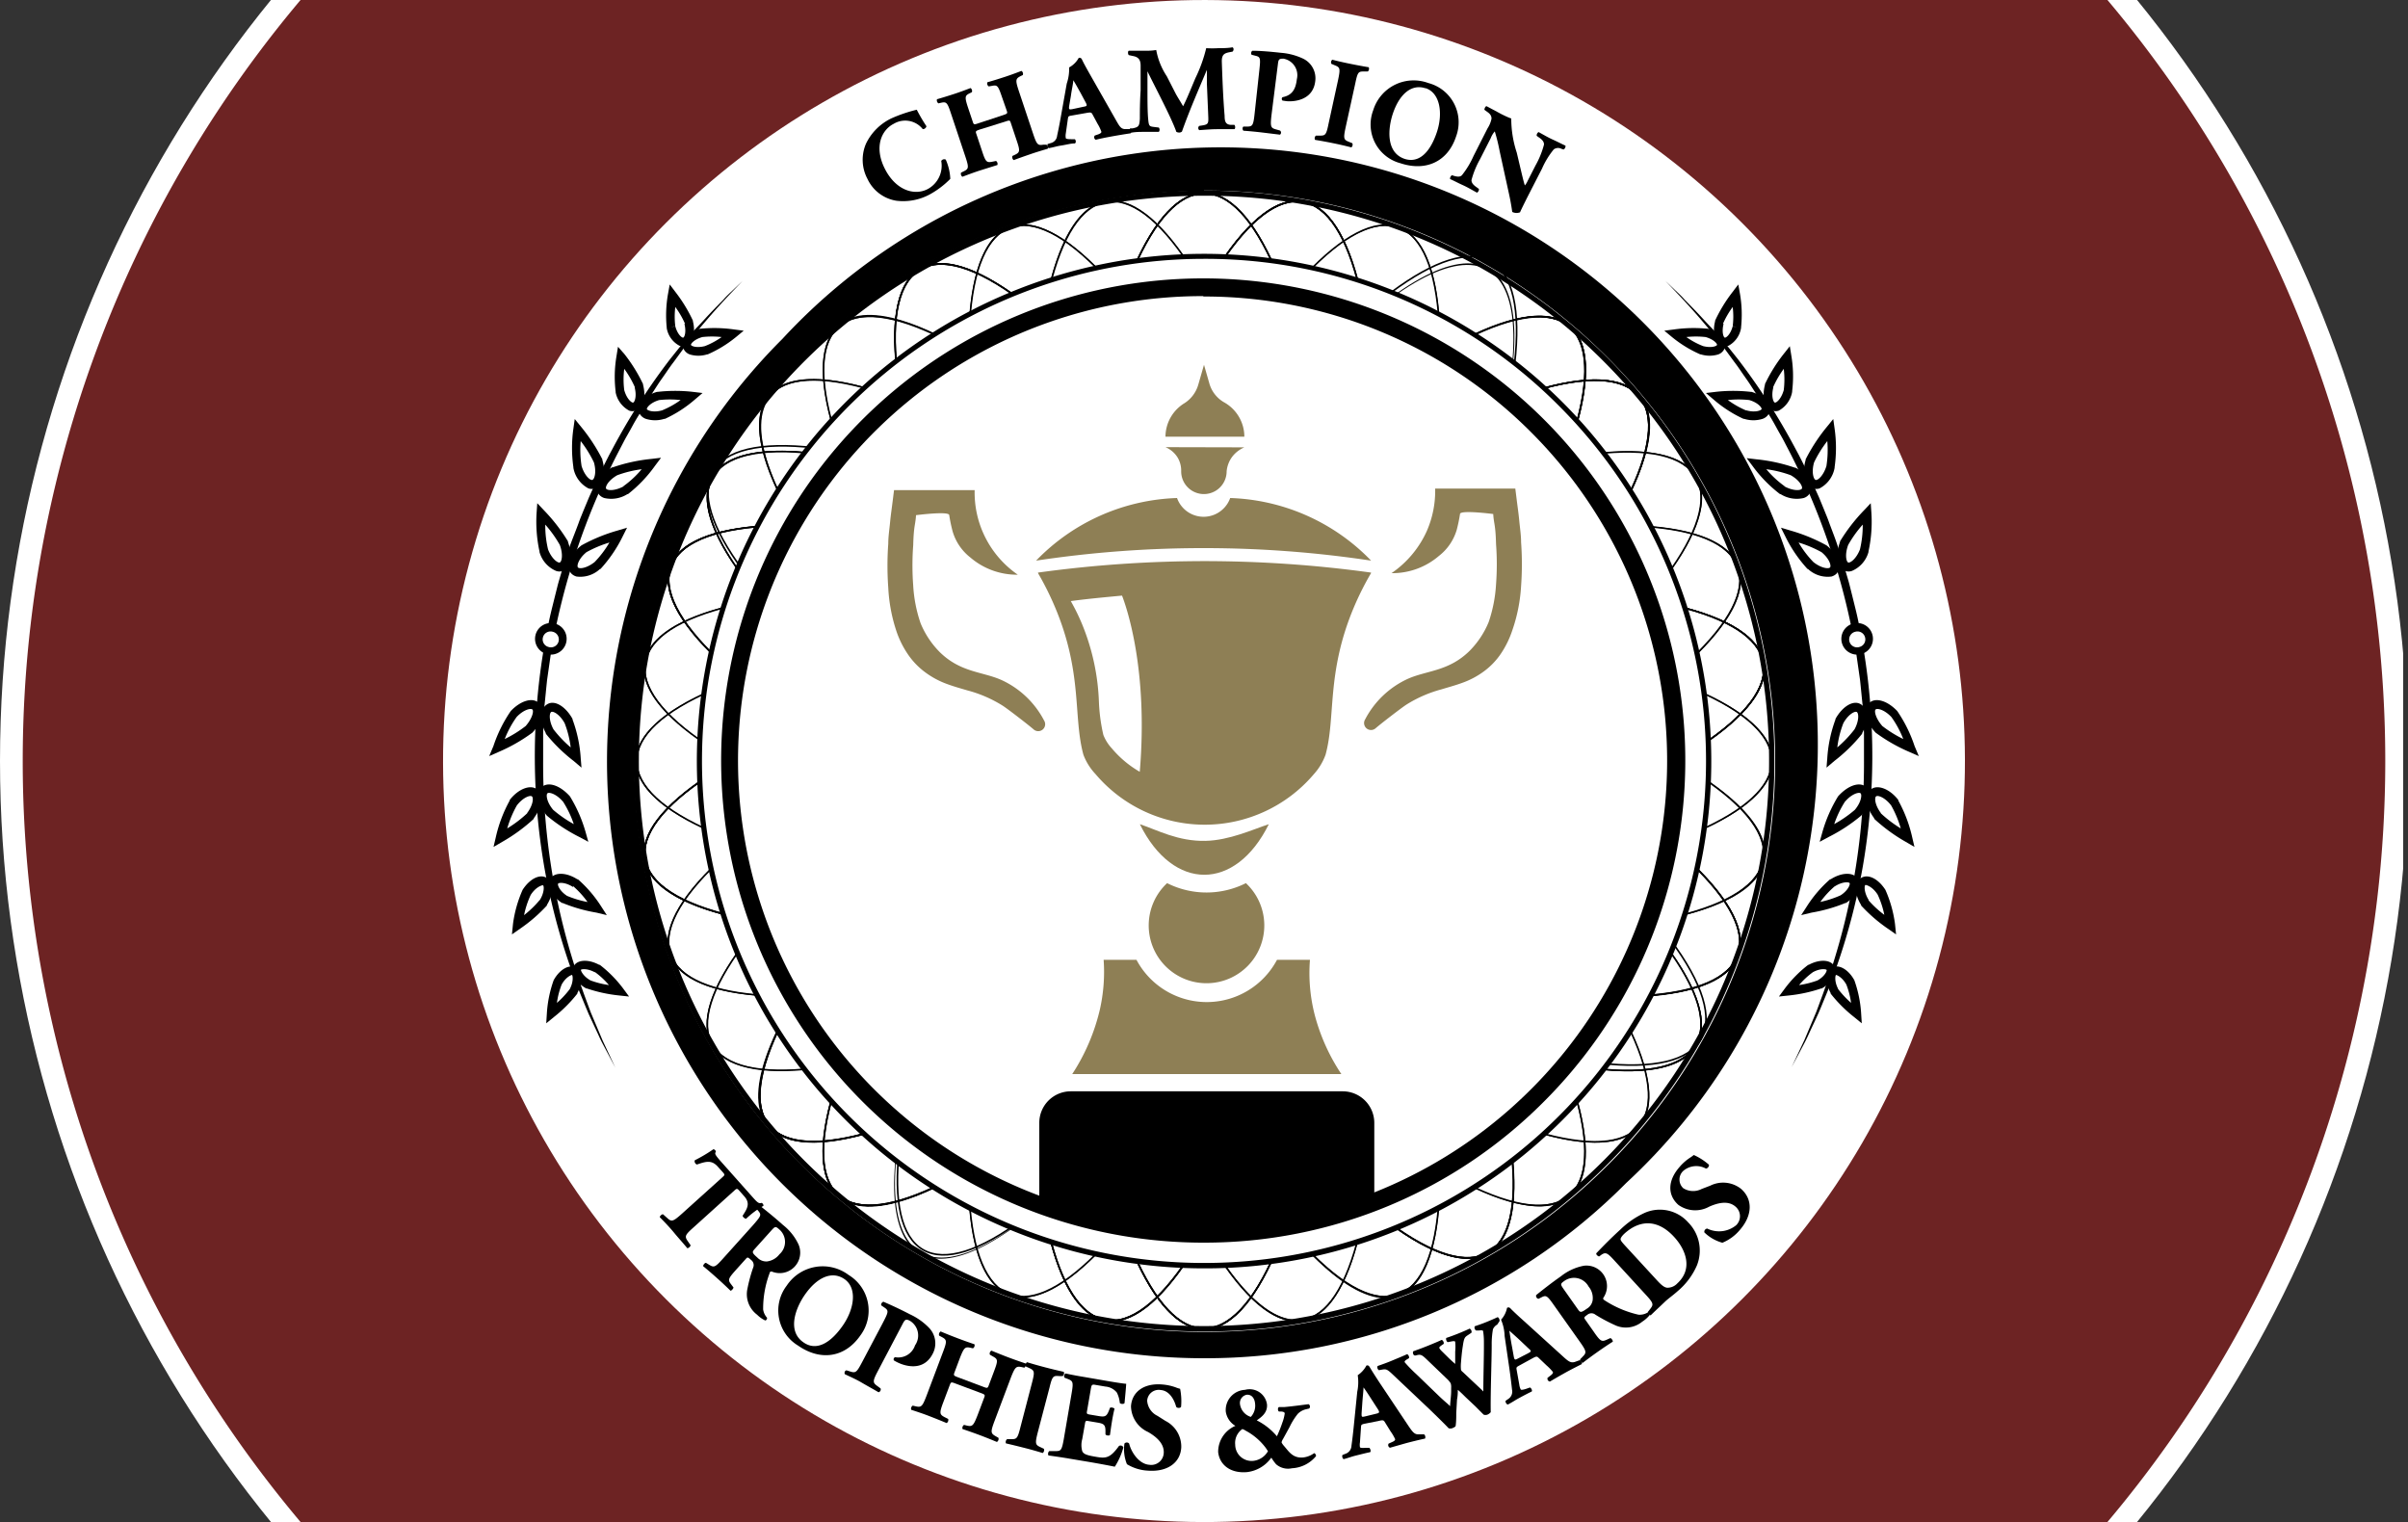 <svg id="Layer_1" data-name="Layer 1" xmlns="http://www.w3.org/2000/svg" xmlns:xlink="http://www.w3.org/1999/xlink" viewBox="0 0 250 158"><rect x="0" y="0" width="250" height="158" fill="#333333" stroke="none"/><defs><style>.cls-1,.cls-5{fill:none;}.cls-2{clip-path:url(#clip-path);}.cls-3{fill:#fff;}.cls-4{fill:#6d2323;}.cls-5{stroke:#000;stroke-miterlimit:10;stroke-width:0.17px;}.cls-6{fill:#8e7f55;}</style><clipPath id="clip-path"><rect class="cls-1" x="-0.5" width="250" height="158"/></clipPath></defs><title>logo</title><g class="cls-2"><circle class="cls-3" cx="125" cy="79" r="125"/><rect class="cls-1" x="-9.87" y="-0.41" width="269.74" height="158.82"/><path class="cls-4" d="M218.45-.41H31.55a122.61,122.61,0,0,0,0,158.82h186.9a122.61,122.61,0,0,0,0-158.82Z"/><circle class="cls-3" cx="125" cy="79" r="79" transform="translate(-19.25 111.53) rotate(-45)"/><path d="M125,141A61.95,61.95,0,0,1,81.22,35.19a62,62,0,1,1,87.61,87.62A61.54,61.54,0,0,1,125,141Zm0-121.17A59.22,59.22,0,1,0,166.9,37.12,58.85,58.85,0,0,0,125,19.78Z"/><ellipse class="cls-5" cx="125.03" cy="79" rx="58.95" ry="14.74" transform="translate(-21.54 98.76) rotate(-39.97)"/><path d="M170.28,41.07c2.53,3,.2,9.81-6.55,19.11s-17.14,20-29.22,30.13-24.44,18.48-34.78,23.51-17.42,6.13-20,3.11-.2-9.81,6.55-19.11,17.14-20,29.22-30.13S140,49.21,150.32,44.18,167.74,38.05,170.28,41.07ZM79.91,116.81c2.53,3,9.59,1.91,19.9-3.1s22.62-13.33,34.67-23.43,22.39-20.77,29.13-30,9-16,6.53-19.05-9.59-1.91-19.9,3.1-22.62,13.33-34.67,23.43-22.39,20.77-29.13,30S77.39,113.8,79.91,116.81Z"/><ellipse class="cls-5" cx="125.03" cy="79" rx="14.74" ry="58.95" transform="matrix(0.5, -0.87, 0.87, 0.5, -5.94, 147.7)"/><path d="M73.91,49.45c2-3.41,9.15-3.55,20.19-.38s24.66,9.26,38.31,17.15,25.72,16.64,34,24.64,11.72,14.28,9.75,17.69-9.14,3.55-20.19.38-24.66-9.26-38.31-17.15-25.72-16.64-34-24.64S71.94,52.86,73.91,49.45Zm102.07,59c2-3.4-1.48-9.67-9.71-17.64S146,74.13,132.39,66.26,105.22,52.32,94.2,49.16s-18.17-3-20.13.38,1.48,9.67,9.72,17.64,20.26,16.69,33.87,24.56,27.17,13.94,38.19,17.1S174,111.86,176,108.46Z"/><ellipse class="cls-5" cx="125.03" cy="79" rx="58.95" ry="14.74" transform="translate(25.46 188.35) rotate(-79.97)"/><path d="M114.74,137.14c-3.88-.69-6.46-7.38-7.26-18.85s.26-26.33,3-41.86S117.33,46.57,122,36.07s9.41-15.9,13.29-15.21,6.46,7.38,7.26,18.85-.26,26.33-3,41.86-6.84,29.86-11.53,40.36S118.62,137.83,114.74,137.14ZM135.28,21c-3.87-.68-8.58,4.7-13.25,15.16S113.27,61,110.54,76.44s-3.81,30.3-3,41.73,3.37,18.11,7.24,18.79,8.58-4.7,13.25-15.16,8.76-24.76,11.5-40.24,3.8-30.3,3-41.73S139.15,21.72,135.28,21Z"/><ellipse class="cls-5" cx="125.03" cy="79" rx="58.95" ry="14.74" transform="translate(-11.79 22.84) rotate(-9.97)"/><path d="M183.18,68.78c.68,3.88-4.73,8.59-15.23,13.27s-24.84,8.76-40.37,11.49-30.4,3.78-41.87,3-18.15-3.4-18.83-7.29S71.6,80.63,82.1,76s24.84-8.76,40.37-11.49,30.4-3.78,41.87-3S182.49,64.89,183.18,68.78ZM67.05,89.19c.69,3.87,7.35,6.45,18.79,7.26s26.25-.24,41.73-3S157.35,86.7,167.82,82,183.68,72.68,183,68.81s-7.35-6.45-18.78-7.26-26.26.24-41.74,3S92.7,71.3,82.23,76,66.37,85.32,67.05,89.19Z"/><ellipse class="cls-5" cx="125.03" cy="79" rx="14.74" ry="58.95" transform="translate(-22.75 73.02) rotate(-29.97)"/><path d="M95.53,27.85c3.41-2,9.69,1.5,17.68,9.77s16.72,20.34,24.6,34,14,27.27,17.11,38.32,3,18.23-.4,20.2-9.69-1.5-17.68-9.77-16.72-20.34-24.6-34-14-27.27-17.11-38.32S92.11,29.82,95.53,27.85ZM154.43,130c3.41-2,3.55-9.11.4-20.13s-9.2-24.59-17.06-38.21S121.21,46,113.25,37.75,99,26.05,95.62,28s-3.55,9.11-.4,20.13,9.2,24.59,17.06,38.21,16.56,25.66,24.52,33.9S151,132,154.43,130Z"/><ellipse class="cls-5" cx="125.03" cy="79" rx="58.95" ry="14.74" transform="translate(-15.88 123.93) rotate(-49.97)"/><path d="M87.05,124.21c-3-2.53-1.9-9.62,3.13-19.95s13.4-22.68,23.54-34.75,20.86-22.45,30.16-29.19S160,31.25,163,33.79s1.91,9.62-3.13,20-13.4,22.68-23.54,34.75-20.86,22.45-30.16,29.19S90.07,126.75,87.05,124.21Zm75.83-90.28c-3-2.53-9.78-.22-19,6.51s-20,17.06-30.07,29.1S95.31,93.88,90.29,104.18s-6.13,17.36-3.12,19.89,9.78.22,19.06-6.51,20-17.06,30.06-29.1,18.45-24.34,23.47-34.64S165.89,36.46,162.88,33.93Z"/><ellipse class="cls-5" cx="125.03" cy="79" rx="14.74" ry="58.95" transform="translate(7.99 169.41) rotate(-69.97)"/><path d="M180.5,99.22c-1.35,3.7-8.39,5.08-19.82,3.88S134.79,98.27,120,92.87,91.75,81,82.23,74.51s-14-12-12.68-15.73,8.39-5.08,19.82-3.88,25.89,4.83,40.71,10.23,28.22,11.92,37.74,18.36S181.85,95.51,180.5,99.22ZM69.72,58.84c-1.34,3.7,3.14,9.27,12.64,15.68S105.22,87.44,120,92.83s29.18,9,40.58,10.2,18.41-.18,19.76-3.87-3.14-9.27-12.64-15.68-22.85-12.92-37.63-18.31-29.18-9-40.58-10.2S71.07,55.15,69.72,58.84Z"/><ellipse class="cls-5" cx="125.03" cy="79" rx="14.74" ry="58.95"/><path d="M125.05,20c3.94,0,7.65,6.14,10.43,17.3s4.31,26,4.31,41.75-1.55,30.59-4.34,41.74S128.94,138,125,138s-7.65-6.14-10.43-17.3-4.31-26-4.31-41.75,1.55-30.59,4.35-41.74S121.11,20,125.05,20Zm0,117.9c3.93,0,7.63-6.12,10.41-17.24s4.32-25.89,4.33-41.61-1.52-30.51-4.29-41.63S129,20.14,125.05,20.14s-7.63,6.12-10.41,17.24S110.32,63.27,110.31,79s1.52,30.51,4.29,41.63S121.07,137.86,125,137.86Z"/><ellipse class="cls-5" cx="125.03" cy="79" rx="58.95" ry="14.74" transform="translate(-19.47 47.47) rotate(-19.98)"/><path d="M69.54,99.17c-1.35-3.7,3.15-9.29,12.68-15.72S105.16,70.52,120,65.13s29.28-9,40.72-10.2,18.47.19,19.81,3.9-3.15,9.29-12.68,15.72-22.94,12.93-37.76,18.32-29.28,9-40.72,10.2S70.88,102.88,69.54,99.17Zm110.8-40.28C179,55.2,172,53.82,160.59,55S134.77,59.8,120,65.17,91.85,77,82.35,83.44s-14,12-12.64,15.67,8.36,5.07,19.75,3.89,25.82-4.8,40.59-10.17S158.2,81,167.7,74.56,181.69,62.58,180.34,58.89Z"/><ellipse class="cls-5" cx="125.03" cy="79" rx="14.74" ry="58.95" transform="translate(-21.54 98.79) rotate(-39.98)"/><path d="M163,124.24c-3,2.54-9.81.21-19.11-6.54s-20-17.13-30.14-29.22S95.23,64.05,90.2,53.71s-6.13-17.42-3.11-20,9.81-.21,19.11,6.54,20,17.13,30.14,29.22S154.82,94,159.85,104.29,166,121.71,163,124.24ZM87.21,33.9c-3,2.52-1.91,9.59,3.1,19.89s13.34,22.62,23.44,34.66,20.77,22.4,30,29.13,16,9,19.05,6.52,1.91-9.59-3.1-19.89S146.4,81.59,136.3,69.55s-20.77-22.4-30-29.13S90.22,31.37,87.21,33.9Z"/><ellipse class="cls-5" cx="125.03" cy="79" rx="58.95" ry="14.74" transform="matrix(0.5, -0.87, 0.87, 0.5, -5.93, 147.73)"/><path d="M154.56,27.88c3.42,2,3.55,9.14.39,20.19s-9.25,24.66-17.14,38.31-16.64,25.73-24.63,34-14.28,11.72-17.69,9.75-3.55-9.14-.39-20.19,9.26-24.66,17.15-38.31,16.63-25.73,24.63-34S151.15,25.91,154.56,27.88ZM95.58,130c3.4,2,9.66-1.48,17.63-9.72S129.9,100,137.77,86.36s13.93-27.18,17.09-38.19,3-18.17-.39-20.13-9.66,1.48-17.63,9.72S120.15,58,112.28,71.64,98.35,98.82,95.19,109.83,92.17,128,95.58,130Z"/><ellipse class="cls-5" cx="125.03" cy="79" rx="14.74" ry="58.95" transform="translate(25.48 188.38) rotate(-79.98)"/><path d="M66.88,68.73c.69-3.88,7.38-6.47,18.85-7.27s26.33.26,41.86,3S157.46,71.3,168,76s15.9,9.41,15.22,13.29-7.38,6.47-18.85,7.27-26.33-.26-41.86-3S92.59,86.7,82.1,82,66.2,72.61,66.88,68.73ZM183,89.24c.68-3.87-4.7-8.57-15.17-13.25s-24.75-8.75-40.23-11.48-30.31-3.8-41.74-3-18.1,3.38-18.79,7.25S71.77,77.33,82.23,82,107,90.76,122.47,93.49s30.3,3.8,41.73,3S182.3,93.11,183,89.24Z"/><ellipse class="cls-5" cx="125.03" cy="79" rx="14.74" ry="58.95" transform="translate(-11.8 22.87) rotate(-9.98)"/><path d="M135.26,137.15c-3.88.68-8.6-4.72-13.28-15.22s-8.76-24.84-11.49-40.37-3.79-30.4-3-41.87,3.4-18.15,7.28-18.84,8.6,4.72,13.28,15.22,8.76,24.84,11.49,40.37,3.79,30.4,3,41.87S139.14,136.46,135.26,137.15ZM114.82,21c-3.87.68-6.45,7.35-7.26,18.78s.25,26.26,3,41.74,6.8,29.78,11.46,40.24,9.37,15.86,13.24,15.18,6.45-7.35,7.26-18.78-.25-26.26-3-41.74-6.8-29.78-11.46-40.24S118.69,20.35,114.82,21Z"/><ellipse class="cls-5" cx="125.03" cy="79" rx="58.95" ry="14.74" transform="translate(-22.75 73.06) rotate(-29.98)"/><path d="M176.17,49.49c2,3.42-1.5,9.7-9.77,17.69s-20.34,16.72-34,24.6-27.27,14-38.32,17.12-18.22,3-20.19-.39,1.49-9.7,9.76-17.69,20.34-16.72,34-24.61,27.27-14,38.32-17.11S174.2,46.08,176.17,49.49ZM74,108.42c2,3.4,9.12,3.54,20.14.39s24.58-9.21,38.2-17.06S158,75.18,166.28,67.21,178,53,176,49.58s-9.12-3.54-20.13-.39-24.59,9.21-38.21,17.06S92,82.82,83.78,90.79,72.08,105,74,108.42Z"/><ellipse class="cls-5" cx="125.03" cy="79" rx="14.74" ry="58.95" transform="translate(-15.87 123.96) rotate(-49.99)"/><path d="M79.81,41c2.53-3,9.62-1.91,20,3.12s22.68,13.39,34.76,23.54S157,88.54,163.71,97.85s9.07,16.09,6.53,19.11-9.62,1.91-20-3.12-22.68-13.4-34.76-23.54S93.09,69.46,86.34,60.15,77.27,44.06,79.81,41Zm90.3,75.81c2.52-3,.21-9.78-6.52-19.06s-17.06-20-29.1-30.06S110.14,49.29,99.84,44.27,82.47,38.14,80,41.15s-.22,9.78,6.51,19.06,17.06,19.95,29.1,30.06,24.35,18.44,34.65,23.46S167.58,119.86,170.11,116.85Z"/><ellipse class="cls-5" cx="125.03" cy="79" rx="58.95" ry="14.74" transform="translate(8.01 169.44) rotate(-69.99)"/><path d="M104.82,134.48c-3.71-1.35-5.09-8.39-3.89-19.82S105.76,88.77,111.16,74s11.91-28.23,18.35-37.75,12-14,15.72-12.68,5.09,8.39,3.89,19.82-4.83,25.89-10.23,40.71S127,112.28,120.54,121.8,108.52,135.83,104.82,134.48ZM145.17,23.69c-3.69-1.34-9.26,3.15-15.68,12.64S116.58,59.19,111.2,74s-9,29.19-10.2,40.59.19,18.41,3.88,19.76,9.26-3.15,15.68-12.64S133.47,98.81,138.85,84s9-29.19,10.2-40.59S148.86,25,145.17,23.69Z"/><ellipse class="cls-5" cx="125.03" cy="79" rx="58.95" ry="14.74"/><path d="M184.07,79c0,3.94-6.15,7.65-17.3,10.44s-26,4.31-41.75,4.31-30.59-1.54-41.75-4.33S66,82.93,66,79s6.15-7.65,17.3-10.44,26-4.31,41.75-4.31,30.6,1.54,41.75,4.33S184.07,75.07,184.07,79ZM66.17,79c0,3.93,6.12,7.62,17.23,10.41s25.9,4.31,41.62,4.32,30.51-1.53,41.62-4.31,17.24-6.47,17.25-10.4-6.13-7.62-17.24-10.41-25.9-4.31-41.62-4.31-30.51,1.52-41.62,4.3S66.17,75.06,66.17,79Z"/><ellipse class="cls-5" cx="125.03" cy="79" rx="14.74" ry="58.95" transform="translate(-19.47 47.5) rotate(-19.99)"/><path d="M104.84,23.51c3.71-1.34,9.29,3.16,15.72,12.69S133.51,59.13,138.9,74s9,29.28,10.21,40.72-.2,18.47-3.9,19.82-9.29-3.16-15.72-12.69-12.94-22.93-18.34-37.75-9-29.28-10.2-40.72S101.14,24.86,104.84,23.51Zm40.31,110.8c3.69-1.34,5.07-8.36,3.88-19.75S144.23,88.74,138.85,74,127,45.83,120.58,36.33s-12-14-15.68-12.64S99.83,32.05,101,43.44,105.82,69.26,111.2,84s11.86,28.14,18.27,37.64S141.45,135.66,145.15,134.31Z"/><ellipse class="cls-5" cx="125.03" cy="79" rx="58.95" ry="14.74" transform="translate(-21.53 98.82) rotate(-39.99)"/><path d="M79.79,116.94c-2.53-3-.21-9.8,6.54-19.11s17.13-20,29.21-30.14S140,49.2,150.3,44.17s17.43-6.13,20-3.11.21,9.8-6.54,19.11-17.13,20-29.21,30.14-24.43,18.49-34.76,23.52S82.32,120,79.79,116.94Zm90.33-75.77c-2.53-3-9.59-1.91-19.89,3.11s-22.62,13.34-34.66,23.45S93.18,88.5,86.45,97.78s-9,16-6.52,19,9.59,1.91,19.89-3.11,22.62-13.34,34.66-23.45,22.39-20.77,29.12-30S172.65,44.18,170.12,41.17Z"/><ellipse class="cls-5" cx="125.03" cy="79" rx="14.74" ry="58.95" transform="translate(-5.91 147.76) rotate(-59.99)"/><path d="M176.15,108.53c-2,3.41-9.14,3.55-20.19.39s-24.66-9.25-38.32-17.14-25.72-16.63-34-24.62S71.93,52.89,73.9,49.47s9.14-3.55,20.19-.39,24.66,9.25,38.32,17.14,25.73,16.63,34,24.62S178.12,105.11,176.15,108.53Zm-102.09-59c-2,3.41,1.48,9.67,9.72,17.64s20.27,16.68,33.89,24.54,27.18,13.93,38.19,17.09,18.17,3,20.14-.39-1.49-9.67-9.73-17.64S146,74.12,132.38,66.26,105.2,52.33,94.19,49.17,76,46.16,74.06,49.56Z"/><ellipse class="cls-5" cx="125.03" cy="79" rx="58.95" ry="14.74" transform="translate(25.5 188.4) rotate(-79.99)"/><path d="M135.28,20.86c3.89.68,6.47,7.37,7.28,18.84s-.26,26.33-3,41.86-6.83,29.87-11.51,40.37-9.4,15.9-13.28,15.21-6.47-7.37-7.28-18.84.26-26.33,3-41.86S117.32,46.57,122,36.07,131.4,20.17,135.28,20.86ZM114.8,137c3.87.69,8.57-4.7,13.24-15.16S136.78,97,139.52,81.56s3.79-30.31,3-41.74-3.38-18.1-7.25-18.78S126.68,25.74,122,36.2,113.27,61,110.53,76.44s-3.79,30.31-3,41.74S110.93,136.28,114.8,137Z"/><ellipse class="cls-5" cx="125.03" cy="79" rx="58.95" ry="14.74" transform="translate(-11.81 22.9) rotate(-9.99)"/><path d="M66.88,89.25C66.2,85.36,71.6,80.65,82.1,76s24.83-8.77,40.36-11.51,30.4-3.79,41.87-3,18.16,3.39,18.84,7.27S178.45,77.35,168,82s-24.83,8.77-40.36,11.51-30.4,3.79-41.87,3S67.56,93.13,66.88,89.25ZM183,68.78c-.68-3.87-7.35-6.44-18.78-7.25s-26.26.25-41.74,3S92.7,71.31,82.23,76,66.38,85.34,67.06,89.22s7.35,6.44,18.78,7.25,26.26-.25,41.74-3,29.77-6.8,40.24-11.47S183.67,72.66,183,68.78Z"/><ellipse class="cls-5" cx="125.03" cy="79" rx="14.74" ry="58.95" transform="translate(-22.75 73.09) rotate(-30)"/><path d="M154.54,130.13c-3.41,2-9.69-1.49-17.68-9.75s-16.73-20.34-24.62-34-14-27.27-17.13-38.32-3-18.22.4-20.19,9.69,1.49,17.68,9.75,16.73,20.34,24.62,34,14,27.27,17.13,38.32S158,128.16,154.54,130.13ZM95.6,28c-3.41,2-3.54,9.12-.39,20.14s9.21,24.58,17.07,38.2,16.58,25.65,24.54,33.89,14.23,11.69,17.63,9.73,3.55-9.12.39-20.14-9.21-24.58-17.07-38.2S121.19,46,113.23,37.75,99,26.06,95.6,28Z"/><ellipse class="cls-5" cx="125.03" cy="79" rx="58.95" ry="14.74" transform="translate(-15.86 123.99) rotate(-50)"/><path d="M163,33.77c3,2.54,1.91,9.62-3.12,20s-13.39,22.68-23.53,34.76-20.84,22.45-30.15,29.2-16.09,9.07-19.11,6.54-1.91-9.62,3.12-20,13.39-22.68,23.53-34.76,20.84-22.45,30.15-29.2S160,31.24,163,33.77ZM87.19,124.09c3,2.52,9.78.21,19-6.52s20-17.07,30.06-29.11,18.43-24.35,23.45-34.65,6.12-17.37,3.11-19.9-9.78-.21-19.05,6.52-20,17.07-30.06,29.11S95.32,93.89,90.3,104.19,84.18,121.56,87.19,124.09Z"/><ellipse class="cls-5" cx="125.03" cy="79" rx="14.74" ry="58.95" transform="translate(8.03 169.46) rotate(-70)"/><path d="M69.54,58.81c1.35-3.71,8.39-5.09,19.82-3.9s25.89,4.83,40.71,10.22S158.3,77,167.83,83.47s14,12,12.68,15.72-8.39,5.09-19.82,3.9S134.8,98.26,120,92.87,91.75,81,82.22,74.53,68.2,62.51,69.54,58.81Zm110.8,40.32c1.34-3.69-3.15-9.26-12.65-15.67s-22.86-12.91-37.63-18.29-29.19-9-40.59-10.18-18.41.18-19.75,3.88,3.14,9.26,12.64,15.67S105.22,87.45,120,92.83s29.19,9,40.59,10.18S179,102.83,180.34,99.13Z"/><ellipse class="cls-5" cx="125.03" cy="79" rx="14.74" ry="58.95"/><path d="M125,138c-4,0-7.65-6.14-10.44-17.29s-4.33-26-4.33-41.75,1.54-30.6,4.33-41.75S121.08,20,125,20s7.64,6.14,10.43,17.29,4.33,26,4.33,41.75-1.54,30.6-4.33,41.75S129,138,125,138Zm0-117.9c-3.94,0-7.63,6.12-10.41,17.24s-4.31,25.9-4.31,41.62,1.53,30.5,4.31,41.62,6.47,17.24,10.41,17.24,7.62-6.12,10.4-17.24,4.31-25.9,4.31-41.62-1.53-30.5-4.31-41.62S129,20.14,125,20.14Z"/><circle class="cls-3" cx="125.03" cy="79" r="52.4"/><path d="M125,131.67a52.66,52.66,0,1,1,37.24-15.42A52.37,52.37,0,0,1,125,131.67Zm0-104.8a52.12,52.12,0,1,0,36.86,15.27A51.75,51.75,0,0,0,125,26.87Z"/><path d="M125,138.22a59.22,59.22,0,1,1,41.87-17.34A58.85,58.85,0,0,1,125,138.22Zm0-117.9a58.67,58.67,0,1,0,41.49,17.19A58.33,58.33,0,0,0,125,20.32Z"/><path d="M124.93,129a50.05,50.05,0,1,1,35.38-14.66A49.72,49.72,0,0,1,124.93,129Zm0-98.26A48.23,48.23,0,1,0,159,44.91,47.91,47.91,0,0,0,124.93,30.78Z"/><path d="M95.18,11.39a17.37,17.37,0,0,0,1,1.71c0,.16-.26.36-.39.29a2.32,2.32,0,0,0-3-.54c-1.27.64-2.07,2.4-.93,4.66s3.07,2.82,4.43,2.13a2.75,2.75,0,0,0,1.43-2.93.36.36,0,0,1,.47-.14,5.48,5.48,0,0,1,.47,2,9.26,9.26,0,0,1-2.09,1.59,5.81,5.81,0,0,1-3.5.68,4,4,0,0,1-3-2.25,4.22,4.22,0,0,1-.15-3.7,5.62,5.62,0,0,1,2.64-2.61A15.38,15.38,0,0,1,95.18,11.39Z"/><path d="M101.77,13.43c-.5.17-.51.19-.39.52l.58,1.74c.37,1.13.48,1.21,1.05,1.1l.4-.08a.37.37,0,0,1,.14.42l-1.85.58c-.58.19-1.18.41-1.78.64a.36.36,0,0,1-.14-.43l.27-.13c.53-.26.55-.4.18-1.52l-1.5-4.49c-.37-1.13-.47-1.23-1-1.12l-.3.07a.38.38,0,0,1-.15-.43c.6-.17,1.24-.37,1.82-.56s1.14-.4,1.66-.6a.36.36,0,0,1,.14.43l-.24.12c-.49.24-.52.39-.15,1.51l.47,1.4c.11.35.13.36.62.19l2.52-.83c.5-.17.5-.18.38-.53L104,10c-.38-1.12-.47-1.19-1-1.09l-.35.06a.37.37,0,0,1-.14-.43c.67-.19,1.27-.38,1.85-.57s1.14-.4,1.69-.61a.37.37,0,0,1,.14.43l-.23.11c-.52.27-.56.41-.19,1.53l1.5,4.49c.38,1.12.48,1.19,1.06,1.1l.31,0a.37.37,0,0,1,.14.42c-.61.18-1.21.36-1.76.55s-1.19.41-1.77.63a.37.37,0,0,1-.14-.43l.26-.12c.53-.26.55-.4.17-1.52l-.58-1.74c-.11-.34-.11-.35-.62-.18Z"/><path d="M111.24,12c-.3.05-.33.07-.37.32l-.22,1.55a1.33,1.33,0,0,0,0,.46c0,.08.19.12.55.12h.39c.09.07.17.35,0,.44-.44,0-.89.14-1.42.22s-.71.17-1.28.27c-.15-.05-.19-.31-.12-.43l.33-.1a.86.86,0,0,0,.65-.76c.12-.54.25-1.19.42-2.15l.58-3.26A4.8,4.8,0,0,0,111,7a2.51,2.51,0,0,0,1-1c.16,0,.25,0,.34.2.16.34.4.78.87,1.61l2.61,4.59c.4.71.56,1,1,1h.49c.09,0,.17.35.07.44-.61.09-1.28.2-1.94.32s-1.11.21-1.68.35a.29.29,0,0,1-.1-.44l.38-.13c.28-.11.32-.2.3-.28a4.29,4.29,0,0,0-.39-.81l-.54-1c-.1-.19-.2-.2-.64-.12Zm1.31-.93c.29-.05.34-.1.18-.41l-.51-.95c-.28-.51-.63-1.14-.79-1.38,0,.3-.17,1-.25,1.63L111,11c-.05.36,0,.39.33.33Z"/><path d="M117.19,5.72c-.1-.1-.11-.4,0-.45.43,0,1,0,1.6,0,.42,0,.79,0,1.25-.08a7.28,7.28,0,0,0,1.1,2.73l.9,1.76c.12.25.6,1,.79,1.35.16-.31.35-.71.67-1.47l.6-1.43A15.29,15.29,0,0,0,125.23,5a10.61,10.61,0,0,0,1.27,0c.42,0,1,0,1.46-.09.14.07.15.32,0,.45l-.37.07c-.51.11-.76.27-.74,1,.09,2.62.16,4,.29,5.59,0,.59.11.89.6.94l.41,0c.11.1.12.4,0,.45-.58,0-1.13,0-1.76,0s-1.27.06-1.88.1a.28.28,0,0,1,0-.44l.38-.06c.58-.1.58-.25.55-1l-.14-3.31,0-1.45h0c-.87,2.07-1.82,4.23-2.59,6.41a.47.47,0,0,1-.25.1.7.7,0,0,1-.33-.07c-.55-1.56-2.22-4.66-3-6.29h0c0,.82,0,1.39,0,2.05,0,.83,0,2.1.07,2.86s.1.81.61.87l.5.06a.36.36,0,0,1,0,.45c-.47,0-1,0-1.5,0s-.89,0-1.4.09c-.17,0-.18-.38-.07-.45l.23,0c.65-.14.72-.22.77-1,0-.63,0-1.73.08-2.95,0-.85,0-1.88,0-2.57s-.31-.91-.82-1Z"/><path d="M130.74,7.34c.14-1.28.13-1.43-.39-1.55l-.39-.1c-.11-.07-.08-.35.07-.42.84,0,1.84.09,2.94.21a6.58,6.58,0,0,1,2.28.59,2.26,2.26,0,0,1,1.3,2.36c-.24,2.07-2.36,2.14-3,2.07l-.4-.06a.24.24,0,0,1,0-.35c1.08-.21,1.38-.93,1.49-1.87a1.74,1.74,0,0,0-1.4-2.13c-.47,0-.51.09-.57.59L132,12c-.13,1.18-.06,1.29.5,1.44l.39.11a.27.27,0,0,1,0,.43L131,13.75c-.6-.07-1.21-.13-1.9-.18-.13-.09-.12-.38,0-.43l.36,0c.58,0,.66-.12.79-1.3Z"/><path d="M139.7,13.24c-.25,1.17-.19,1.27.36,1.49l.34.14a.37.37,0,0,1-.1.43c-.67-.17-1.28-.31-1.87-.43s-1.22-.24-1.9-.35a.36.36,0,0,1,.09-.44H137c.6,0,.69-.05.93-1.23l1-4.59c.24-1.17.19-1.27-.37-1.49l-.33-.14a.34.34,0,0,1,.09-.43c.67.17,1.29.31,1.89.43s1.21.24,1.89.35a.38.38,0,0,1-.09.44h-.36c-.6,0-.69,0-.94,1.22Z"/><path d="M151.17,14.17c-.87,2.64-3.16,3.64-5.76,2.78a4.16,4.16,0,0,1-2.84-5.51,4.39,4.39,0,0,1,5.72-2.82A4.21,4.21,0,0,1,151.17,14.17Zm-3.16-5c-1.48-.5-2.74.63-3.41,2.65-.49,1.48-.75,4,1.22,4.67,1.58.52,2.71-.82,3.36-2.78S149.51,9.64,148,9.15Z"/><path d="M158.71,20.2c-.37.73-.73,1.45-.9,1.84A1,1,0,0,1,157,22s-.1-.78-.3-1.71l-1-4.57a19.45,19.45,0,0,0-.51-2.08,2.26,2.26,0,0,0-.42.7l-1.12,2.2a9.1,9.1,0,0,0-.88,2.16c0,.29.2.5.48.7l.29.21a.39.39,0,0,1-.2.39c-.6-.33-1-.57-1.51-.8s-.84-.42-1.28-.61a.4.4,0,0,1,.2-.4l.21.07c.33.09.6.13.81-.06a9.05,9.05,0,0,0,1.21-2l1.46-2.88a2.86,2.86,0,0,0,.41-1c0-.24-.08-.46-.45-.71l-.29-.21c0-.13.11-.4.24-.37l1.55.83c.39.19.72.35,1,.44a11.23,11.23,0,0,0,.57,3.54l.38,1.61c.2.84.33,1.4.46,1.8a1.9,1.9,0,0,0,.3-.49l.8-1.57A9.1,9.1,0,0,0,160.3,15c0-.29-.19-.5-.48-.7l-.28-.2a.4.4,0,0,1,.2-.39c.6.33,1,.57,1.51.8s.83.41,1.28.61a.4.4,0,0,1-.2.4l-.22-.07a.75.75,0,0,0-.8.06,8.61,8.61,0,0,0-1.22,2Z"/><path d="M75,122.21c.23-.21.28-.25.07-.49l-.54-.6c-.63-.71-1.2-.57-2.17-.23a.36.36,0,0,1-.23-.44,15.73,15.73,0,0,0,1.94-1.15.4.4,0,0,1,.17.09.3.3,0,0,1,.08.18c-.12.19-.13.26.52,1l3.22,3.62c.57.64.71.78,1,.68a.31.31,0,0,1,.14.1.3.3,0,0,1,.06.21,9.13,9.13,0,0,0-1.8,1.34c-.13,0-.39-.21-.35-.33.47-.72.81-1.27.16-2l-.52-.59c-.21-.23-.26-.24-.52,0L72,127.42c-.9.8-.93.93-.6,1.42l.3.43a.43.43,0,0,1-.34.31c-.54-.65-1-1.15-1.36-1.59s-.87-1-1.5-1.63c0-.13.22-.33.34-.3l.44.39c.44.4.58.38,1.48-.42Z"/><path d="M78.14,127.23c.87-1,.94-1.1.59-1.52l-.23-.27c0-.14.16-.38.32-.33.78.61,1.57,1.25,2.49,2.07a5.58,5.58,0,0,1,1.59,2A2.13,2.13,0,0,1,80.13,132c-.14,0-.19,0-.23.17a10.52,10.52,0,0,0-.67,3.77,1.63,1.63,0,0,0,.4.85.24.24,0,0,1-.18.29,3,3,0,0,1-.85-.6,2.66,2.66,0,0,1-1-2.7,15.79,15.79,0,0,1,.59-2.18.66.66,0,0,0-.21-.8c-.34-.31-.37-.31-.55-.11l-1.07,1.19c-.8.9-.8,1-.43,1.48l.22.29c0,.11-.19.34-.31.34-.49-.48-.93-.89-1.4-1.31s-.92-.81-1.44-1.24c0-.13.18-.36.3-.34l.31.19c.51.31.62.29,1.42-.6Zm.22,2.42c-.3.34-.3.39.28.91a1.26,1.26,0,0,0,1,.39,1.92,1.92,0,0,0,1.28-.74,1.71,1.71,0,0,0,0-2.57c-.4-.36-.44-.35-.86.12Z"/><path d="M89.32,138.64c-1.62,2.33-4.16,2.65-6.46,1.05a4.25,4.25,0,0,1-1.18-6.23,4.48,4.48,0,0,1,6.43-1.1A4.32,4.32,0,0,1,89.32,138.64Zm-1.64-5.85c-1.32-.91-2.88-.17-4.12,1.62-.91,1.3-1.9,3.72-.16,4.93,1.4,1,2.9,0,4.11-1.75S89,133.71,87.68,132.79Z"/><path d="M91.63,137.38c.61-1.17.66-1.32.21-1.63l-.34-.23c-.07-.11.06-.37.23-.38.79.34,1.72.77,2.72,1.29a6.6,6.6,0,0,1,2,1.41,2.31,2.31,0,0,1,.36,2.74c-1,1.89-3,1.17-3.65.84a3.07,3.07,0,0,1-.36-.2.24.24,0,0,1,.13-.33A1.83,1.83,0,0,0,95,139.66a1.78,1.78,0,0,0-.54-2.55c-.43-.22-.52-.11-.76.35l-2.56,4.87c-.56,1.07-.54,1.2-.06,1.55l.34.25a.3.3,0,0,1-.21.4c-.63-.37-1.19-.67-1.75-1s-1.11-.57-1.74-.87c-.1-.14,0-.41.18-.4l.35.11c.57.18.68.13,1.24-.94Z"/><path d="M99.24,143.64c-.5-.19-.51-.18-.64.16l-.66,1.75c-.43,1.14-.4,1.28.12,1.56l.38.19a.38.38,0,0,1-.16.43c-.69-.29-1.3-.53-1.84-.74s-1.2-.43-1.84-.64a.38.38,0,0,1,.16-.43l.31.07c.59.14.7,0,1.12-1.09l1.71-4.54c.43-1.13.41-1.28-.12-1.56l-.28-.15a.37.37,0,0,1,.16-.43c.59.25,1.22.5,1.8.72s1.17.43,1.71.61a.36.36,0,0,1-.16.42l-.27-.06c-.55-.12-.67,0-1.1,1.11l-.53,1.41c-.13.36-.12.37.38.56l2.53.95c.51.2.52.18.65-.17l.53-1.41c.43-1.14.41-1.26-.12-1.55l-.31-.18a.35.35,0,0,1,.16-.42c.66.27,1.25.51,1.84.73s1.16.42,1.73.61a.37.37,0,0,1-.16.43l-.26-.06c-.59-.12-.7,0-1.13,1.09l-1.71,4.54c-.42,1.13-.38,1.25.14,1.55l.28.16a.38.38,0,0,1-.16.43c-.61-.25-1.2-.49-1.76-.7s-1.21-.44-1.81-.64a.38.38,0,0,1,.16-.43l.29.07c.58.14.69,0,1.12-1.1l.66-1.75c.13-.34.13-.36-.38-.55Z"/><path d="M107.74,148.7c-.3,1.18-.25,1.29.3,1.54l.34.16a.38.38,0,0,1-.13.44c-.67-.21-1.29-.38-1.88-.53s-1.24-.31-1.93-.47a.38.38,0,0,1,.12-.44l.37,0c.6,0,.7,0,1-1.2l1.21-4.64c.31-1.19.26-1.29-.3-1.55l-.33-.15a.39.39,0,0,1,.11-.45c.68.21,1.3.38,1.91.54s1.23.31,1.91.46a.37.37,0,0,1-.11.44l-.37,0c-.61-.05-.71,0-1,1.2Z"/><path d="M112.87,146.4c-.07.36-.06.39.29.45l.89.15c.66.11.83.05,1.07-.54l.12-.31c.1-.09.42,0,.47.09-.1.4-.19.86-.27,1.35s-.15,1-.2,1.37c-.08.11-.4.07-.47-.06v-.34c0-.64-.16-.77-.83-.88l-.89-.15c-.34-.06-.36-.05-.42.34l-.27,1.52a2.34,2.34,0,0,0,0,1.26c.13.26.35.4,1.29.56,1.12.2,1.56.23,2.52-1.1a.31.31,0,0,1,.46.15,7.21,7.21,0,0,1-.89,2c-.68-.14-1.91-.37-3-.55l-1.67-.28c-.62-.11-1.25-.2-2.22-.34a.39.39,0,0,1,.08-.45h.62c.59,0,.68-.05.89-1.23l.82-4.79c.2-1.17.13-1.26-.43-1.48l-.31-.12a.32.32,0,0,1,.11-.44c.6.13,1.22.25,1.84.35l2.72.47c.82.14,1.56.25,1.73.25,0,.21-.09,1.15-.17,2-.08.14-.38.11-.49,0a3,3,0,0,0-.31-1.09,1.7,1.7,0,0,0-1.19-.62l-1-.17c-.42-.08-.43,0-.51.42Z"/><path d="M119.21,152.67A4.64,4.64,0,0,1,117,152a4.14,4.14,0,0,1-.26-2.14.32.32,0,0,1,.49,0c.2.86,1,2.12,2.09,2.2a1.3,1.3,0,0,0,1.5-1.21c.07-1.05-.87-1.75-1.62-2.19a3,3,0,0,1-1.78-2.68c.1-1.47,1.31-2.4,3.2-2.26a5.32,5.32,0,0,1,1.46.31,2.78,2.78,0,0,0,.44.14,6.52,6.52,0,0,1,.1,1.87c-.08.16-.41.15-.51,0-.18-.68-.67-1.67-1.6-1.74a1.2,1.2,0,0,0-1.41,1.11,1.89,1.89,0,0,0,1.07,1.57l.82.52a3,3,0,0,1,1.65,2.74C122.56,151.87,121.17,152.81,119.21,152.67Z"/><path d="M131.54,145.79c.08.93-.7,1.39-1.06,1.66a6.62,6.62,0,0,1,2.09,1.65,13.3,13.3,0,0,0,.57-1.43,4.27,4.27,0,0,0,.24-.94c0-.12-.14-.18-.37-.2l-.23,0c-.13-.07-.14-.4,0-.46l.53,0c1-.09,1.88-.22,2.55-.3a.29.29,0,0,1,.06.45l-.34.08a1.75,1.75,0,0,0-.84.47,6.87,6.87,0,0,0-.86,1.38l-.68,1.24a1,1,0,0,0-.15.36h0c0-.06,0,.06.25.35.5.56.9,1.3,2,1.2a2.39,2.39,0,0,0,1.14-.45.32.32,0,0,1,.19.31,3.45,3.45,0,0,1-2.5,1.26,1.88,1.88,0,0,1-1.65-.42,5.31,5.31,0,0,1-.49-.68,3.6,3.6,0,0,1-2.52,1.5c-1.72.15-2.86-.75-3-2.09a2.93,2.93,0,0,1,1.79-2.71,2.07,2.07,0,0,1-1-1.49,2.1,2.1,0,0,1,2-2.25A1.82,1.82,0,0,1,131.54,145.79Zm-1.4,5.86a2,2,0,0,0,1.5-1s-.06-.1-.24-.36a6.32,6.32,0,0,0-2.09-1.78,1.26,1.26,0,0,0-.33-.16,1.76,1.76,0,0,0-.74,1.63A1.7,1.7,0,0,0,130.14,151.65Zm-.7-6.86a.87.87,0,0,0-.7,1,1.62,1.62,0,0,0,1.12,1.3,1.71,1.71,0,0,0,.44-1.4C130.26,145.23,130,144.75,129.44,144.79Z"/><path d="M141.65,147.8c-.3.08-.34.1-.35.36l-.11,1.59a1.36,1.36,0,0,0,0,.47c0,.08.2.11.57.08l.4,0c.1.07.2.36.09.45-.45.09-.9.21-1.43.34s-.71.22-1.29.38c-.16,0-.22-.31-.15-.43l.33-.13a.91.91,0,0,0,.6-.83c.08-.56.16-1.23.26-2.23l.34-3.37a4.84,4.84,0,0,0,.05-1.72,2.72,2.72,0,0,0,.9-1c.16-.05.25,0,.35.17.2.34.47.77,1,1.58l3,4.49c.46.68.65.94,1.14.9l.5,0a.39.39,0,0,1,.1.44c-.61.13-1.3.3-1.95.47l-1.69.48a.29.29,0,0,1-.14-.43l.38-.17c.28-.12.31-.23.29-.3a4.88,4.88,0,0,0-.47-.8l-.62-1c-.12-.18-.22-.18-.66-.07Zm1.26-1.05c.29-.07.34-.13.16-.43l-.6-.93c-.32-.5-.72-1.12-.91-1.36,0,.32-.09,1.07-.13,1.7l-.07,1c0,.37,0,.39.36.31Z"/><path d="M155.44,137.51a1,1,0,0,0-.44.48,8.71,8.71,0,0,0-.13,1.61c0,1.65-.14,5.19-.1,7a.88.88,0,0,1-.36.26.61.61,0,0,1-.37,0c-.25-.24-.6-.6-.88-.88l-1-.94c-.32-.32-.63-.62-.81-.76,0,.25,0,.6-.08,1l-.08,1.39c0,.46,0,.87-.06,1.34,0,.09-.19.19-.37.26a.64.64,0,0,1-.36,0c-.4-.43-1.32-1.33-2.09-2.07l-3.68-3.48c-.61-.58-.71-.61-1.14-.54l-.33.06c-.14-.08-.23-.33-.12-.44.46-.16,1-.35,1.59-.6s1-.41,1.45-.62c.11,0,.28.3.19.42l-.2.12c-.21.12-.27.22-.23.3a14.23,14.23,0,0,0,1.22,1.25l2.27,2.19c.64.62,1,.88,1.22,1.12,0-.3.1-1,.11-1.5l0-.41a1.25,1.25,0,0,0-.05-.47,2.27,2.27,0,0,0-.31-.39l-2.18-2.09c-.52-.5-.64-.55-1.12-.41l-.12,0c-.16,0-.25-.34-.14-.44.53-.19,1-.36,1.54-.58s1.07-.44,1.38-.59c.16,0,.28.31.22.41l-.19.13c-.13.09-.29.21-.26.3a1.28,1.28,0,0,0,.25.32l.7.69c.21.21.5.47.7.64l0-1v-.28a5.3,5.3,0,0,0,0-1c0-.08-.1-.1-.31-.07l-.47.09c-.12-.05-.22-.34-.14-.44.36-.12.8-.28,1.2-.44s.92-.38,1.22-.53a.38.38,0,0,1,.19.43l-.31.21c-.38.25-.46.28-.59,1.18-.1.61-.16,1.34-.19,1.71a3.71,3.71,0,0,0,0,.74s0,.1.21.26l1.06,1c.58.54.91.85,1.05,1,0-1.64.07-3.44.06-5.15a7,7,0,0,0-.08-1.1c0-.13-.26-.1-.44-.08l-.29,0a.36.36,0,0,1-.14-.44c.4-.13.9-.31,1.26-.46s.77-.32,1.1-.48c.13,0,.25.28.21.41Z"/><path d="M157.71,141.77c-.27.15-.3.18-.25.44l.28,1.57a1.38,1.38,0,0,0,.14.45c0,.07.23.06.58-.06l.37-.13c.11,0,.28.29.2.41-.41.2-.83.42-1.31.68s-.63.39-1.16.67c-.16,0-.28-.24-.25-.38l.29-.2a.9.9,0,0,0,.38-.95c-.06-.57-.14-1.23-.28-2.23l-.49-3.35a4.65,4.65,0,0,0-.37-1.69,2.53,2.53,0,0,0,.62-1.23c.15-.08.25-.06.39.09s.64.63,1.37,1.28l4,3.63c.61.56.86.76,1.32.6l.47-.17c.1,0,.27.28.21.41-.56.28-1.19.6-1.78.93s-1,.57-1.53.88a.3.3,0,0,1-.24-.39l.34-.26c.24-.19.24-.29.2-.36a5.08,5.08,0,0,0-.64-.66l-.85-.81c-.16-.16-.26-.13-.66.09Zm1-1.32c.26-.14.3-.2,0-.45l-.8-.76c-.43-.41-1-.91-1.21-1.1.05.32.16,1.06.28,1.68l.18,1c.07.37.14.37.43.21Z"/><path d="M161.4,135.59c-.75-1.07-.86-1.17-1.35-.92l-.32.16a.3.3,0,0,1-.24-.39c.76-.61,1.56-1.24,2.57-1.95a5.48,5.48,0,0,1,2.36-1.09,2.13,2.13,0,0,1,2.05,3.31c-.07.13,0,.19.11.27a10.81,10.81,0,0,0,3.53,1.5,1.59,1.59,0,0,0,.92-.21.26.26,0,0,1,.24.25,3.27,3.27,0,0,1-.78.69,2.67,2.67,0,0,1-2.85.34,17,17,0,0,1-2-1.07.66.66,0,0,0-.83,0c-.37.26-.38.3-.23.51l.92,1.31c.69,1,.81,1,1.35.76l.33-.15c.11,0,.29.25.26.37-.58.37-1.08.71-1.59,1.07s-1,.72-1.53,1.13c-.13,0-.31-.26-.26-.38l.24-.25c.42-.42.44-.54-.25-1.52Zm2.41.32c.26.37.32.38.95-.06a1.24,1.24,0,0,0,.59-.87,1.86,1.86,0,0,0-.42-1.42,1.72,1.72,0,0,0-2.51-.59c-.44.31-.43.35-.07.87Z"/><path d="M167.74,131c-.83-.91-1-1.08-1.51-.72l-.2.15c-.14,0-.39-.24-.28-.35.76-.79,1.47-1.52,2.49-2.45a8.91,8.91,0,0,1,2.53-1.73,3.93,3.93,0,0,1,4.5,1,4.16,4.16,0,0,1,.91,4.45,7.27,7.27,0,0,1-2,2.68c-.45.41-1,.79-1.33,1.11s-.94.88-1.47,1.4c-.13,0-.34-.22-.31-.33l.25-.32c.37-.47.36-.6-.45-1.48Zm4.17,1.78c.48.53.82.86,1.17.9a1.39,1.39,0,0,0,1.06-.45c1.66-1.52.87-3.52-.33-4.82-1.58-1.73-3.44-1.92-5.18-.33-.25.24-.39.45-.38.58s.17.32.44.62Z"/><path d="M180.65,127.66a4.67,4.67,0,0,1-1.83,1.35,4.33,4.33,0,0,1-1.87-1.07.33.33,0,0,1,.3-.4,2.79,2.79,0,0,0,3-.35,1.3,1.3,0,0,0-.07-1.93c-.79-.69-1.92-.35-2.72,0a3,3,0,0,1-3.21-.18c-1.12-1-1.14-2.48.1-3.91a5,5,0,0,1,1.13-1,4,4,0,0,0,.37-.27,6.3,6.3,0,0,1,1.56,1c.08.15-.13.41-.3.41a2.08,2.08,0,0,0-2.35.24,1.22,1.22,0,0,0,0,1.8,1.92,1.92,0,0,0,1.9.08l.91-.35a3,3,0,0,1,3.18.33C182,124.5,181.94,126.17,180.65,127.66Z"/><path class="cls-6" d="M137.62,78.35c1.08-3.94.06-8.45,2.93-15.28a30.39,30.39,0,0,1,1.79-3.57v-.06A126.63,126.63,0,0,0,125,58.25h.15a126.67,126.67,0,0,0-17.38,1.19v.06a30.65,30.65,0,0,1,1.78,3.57c2.87,6.83,1.85,11.34,2.93,15.28a6,6,0,0,0,1.25,2,14.86,14.86,0,0,0,22.69,0A6.1,6.1,0,0,0,137.62,78.35Z"/><path class="cls-6" d="M131.73,85.56c-3.47,7-9.92,7-13.39,0,1.82.6,3.93,1.79,6.81,1.73C127.63,87.24,130.08,86.1,131.73,85.56Z"/><path d="M125,50.72l.08,0,.08,0Z"/><polygon class="cls-3" points="125.04 50.86 124.58 50.63 125.5 50.63 125.04 50.86"/><path class="cls-6" d="M124.8,56.9a116.37,116.37,0,0,1,17.55,1.3,21.28,21.28,0,0,0-14.63-6.5,2.93,2.93,0,0,1-5.52,0,21.28,21.28,0,0,0-14.63,6.5,116.37,116.37,0,0,1,17.55-1.3"/><path class="cls-6" d="M105.66,59.66a7.41,7.41,0,0,1-4.92-1.79,5.33,5.33,0,0,1-1.85-2.75,16.18,16.18,0,0,1-.34-1.64c0-.45-3.45,0-3.45,0s0,.3-.12,1-.15,1.42-.17,2.12a27.91,27.91,0,0,0,0,4.19,14.58,14.58,0,0,0,.77,3.92,9.23,9.23,0,0,0,2,3c2.16,2.11,4.41,2,6.39,2.88a9.42,9.42,0,0,1,4.43,4.21.72.72,0,0,1-1.1.91l0,0c-.53-.46-2.64-2.09-3.18-2.44a13.24,13.24,0,0,0-3.65-1.59c-.68-.2-1.41-.4-2.17-.68A8.88,8.88,0,0,1,96,69.75a7.67,7.67,0,0,1-1.79-1.9,9.87,9.87,0,0,1-1.11-2.23A16.84,16.84,0,0,1,92.22,61a31.42,31.42,0,0,1,0-4.55c0-.75.12-1.49.19-2.24s.18-1.47.27-2.21l.14-1.12h8.37a10.35,10.35,0,0,0,4.48,8.78Z"/><path class="cls-6" d="M144.47,59.5a7.41,7.41,0,0,0,4.92-1.79A5.33,5.33,0,0,0,151.24,55a16.18,16.18,0,0,0,.34-1.64c0-.45,3.45,0,3.45,0s0,.3.12,1,.15,1.41.17,2.12a27.77,27.77,0,0,1,0,4.18,14.66,14.66,0,0,1-.77,3.93,9.23,9.23,0,0,1-2,3c-2.16,2.11-4.41,2-6.39,2.88a9.42,9.42,0,0,0-4.43,4.21.72.72,0,0,0,1.1.91l0,0c.53-.46,2.64-2.09,3.18-2.44a13.24,13.24,0,0,1,3.65-1.59c.68-.21,1.41-.4,2.17-.68a8.61,8.61,0,0,0,2.25-1.2,7.46,7.46,0,0,0,1.79-1.89A9.87,9.87,0,0,0,157,65.46a16.91,16.91,0,0,0,.92-4.62,31.42,31.42,0,0,0,0-4.55c0-.75-.12-1.49-.19-2.24s-.18-1.48-.27-2.21l-.14-1.12H149a10.42,10.42,0,0,1-.86,4.39A10.55,10.55,0,0,1,144.47,59.5Z"/><path class="cls-6" d="M129.35,91.68a6,6,0,1,1-8.18,0,9.1,9.1,0,0,0,8.18,0Z"/><path class="cls-6" d="M136.53,105.49a17.43,17.43,0,0,1-.53-5.85h-3.42a8.26,8.26,0,0,1-14.59,0h-3.41a17.68,17.68,0,0,1-.4,5.2,21,21,0,0,1-2.86,6.66h27.94A20.47,20.47,0,0,1,136.53,105.49Z"/><path class="cls-3" d="M111.17,62.4a21.13,21.13,0,0,1,1.17,2.39,23.35,23.35,0,0,1,1.75,8.07,18.47,18.47,0,0,0,.46,3.43,4.46,4.46,0,0,0,.88,1.4,10.89,10.89,0,0,0,2.9,2.43c.9-10.65-1.39-17.12-1.84-18.29C114.72,62,112.93,62.16,111.17,62.4Z"/><path class="cls-6" d="M121,46.42a2.72,2.72,0,0,1,1.28,1.11,2.65,2.65,0,0,1,.35,1.4,2.36,2.36,0,1,0,4.72,0,3,3,0,0,1,.56-1.49,3.13,3.13,0,0,1,1.28-1Z"/><path class="cls-6" d="M127.06,41.75a3.29,3.29,0,0,1-1.52-2L125,37.87h0l-.59,2.05a3.39,3.39,0,0,1-1.43,1.93A4.1,4.1,0,0,0,121,45.33h8.19A4.1,4.1,0,0,0,127.06,41.75Z"/><path d="M107.9,116.56v7.88a49.28,49.28,0,0,0,34.78,0v-7.88a3.28,3.28,0,0,0-3.28-3.27H111.17A3.27,3.27,0,0,0,107.9,116.56Z"/><path class="cls-3" d="M69.66,34a12,12,0,0,1,.12-3.28,15.3,15.3,0,0,1,1.71,2.8v0h0c.25,1,.05,1.85-.45,2S69.93,35,69.67,34Z"/><path d="M70.54,35.89a.94.94,0,0,0,.62,0c.76-.19,1.09-1.29.78-2.53a.64.64,0,0,1,0-.07,15.39,15.39,0,0,0-1.78-2.93l-.63-.83-.18,1A12.66,12.66,0,0,0,69.22,34h0s0,.05,0,.06h0A2.56,2.56,0,0,0,70.54,35.89Zm.52-2.26c.21.86,0,1.39-.13,1.42s-.59-.32-.82-1.18h0a8.1,8.1,0,0,1,0-2,8.89,8.89,0,0,1,1,1.72Zm-1,.24-.44.12.43-.14Zm0,0Z"/><path class="cls-3" d="M73.32,36.36a11.7,11.7,0,0,0,2.79-1.73,14.74,14.74,0,0,0-3.28-.09h0c-1,.27-1.63.89-1.49,1.38s1,.7,2,.44Z"/><path d="M71.6,36.79a3.06,3.06,0,0,0,1.81,0h0l.06,0h0A12.58,12.58,0,0,0,76.4,35l.81-.67-1-.13a14.67,14.67,0,0,0-3.43-.08h-.07c-1.23.35-2,1.18-1.8,1.94A1.14,1.14,0,0,0,71.6,36.79Zm1.58-.86c-.87.22-1.4,0-1.44-.12s.33-.58,1.18-.82h0a9.08,9.08,0,0,1,2,0A7.91,7.91,0,0,1,73.18,35.93ZM72.91,35Zm0,0Z"/><path d="M77.1,29.16l-1,.95c-.34.32-.68.63-1,1-.65.66-1.3,1.32-1.92,2-.31.34-.63.68-.94,1l-.9,1-.45.53-.44.54-.87,1.09a66.49,66.49,0,0,0-6,9.34l-.33.61-.32.63-.62,1.24-.16.32-.14.31-.29.64-.57,1.27L60.58,53c-.17.43-.36.86-.51,1.3-.32.87-.67,1.73-1,2.62l-.44,1.32c-.14.45-.26.9-.39,1.34s-.27.89-.38,1.34l-.34,1.36c-.22.9-.46,1.8-.62,2.72l-.26,1.37c-.09.46-.2.91-.25,1.37a67.63,67.63,0,0,0,.11,22.22,66.57,66.57,0,0,0,2.83,10.76l.47,1.31c.07.22.16.43.25.65l.26.64.53,1.29.27.64.29.63.59,1.26.29.63.15.31.16.31,1.3,2.45-1.18-2.51-.15-.32-.13-.31-.27-.64-.54-1.28-.27-.64-.24-.64-.48-1.3-.23-.65c-.08-.22-.17-.43-.23-.65l-.42-1.32a69.2,69.2,0,0,1-3.36-21.72V77.45c0-.23,0-.46,0-.69l0-.69.07-1.37,0-.69.06-.68c.1-.92.18-1.83.28-2.75l.39-2.72A71.22,71.22,0,0,1,64.16,47l.64-1.23c.21-.4.45-.8.67-1.2s.44-.81.68-1.2l.72-1.18.35-.59L67.6,41l.75-1.16c.26-.39.53-.76.79-1.14s.52-.76.8-1.12l.82-1.12.41-.55.43-.54.87-1.08c.29-.36.59-.71.89-1.06C74.55,31.83,75.82,30.49,77.1,29.16Z"/><path d="M55.58,66a1.64,1.64,0,0,0,3.16.85A1.64,1.64,0,1,0,55.58,66Z"/><path class="cls-3" d="M56.37,66.16a.81.81,0,0,0,.57,1,.82.82,0,1,0,.43-1.58A.81.81,0,0,0,56.37,66.16Z"/><path class="cls-3" d="M56.45,57.19a14.2,14.2,0,0,1-.29-3.89,17.7,17.7,0,0,1,2.38,3.09,0,0,0,0,0,0,0h0c.41,1.12.29,2.19-.29,2.4s-1.37-.5-1.8-1.6A.1.1,0,0,1,56.45,57.19Z"/><path d="M57.74,59.27a1.05,1.05,0,0,0,.68,0c.83-.31,1.07-1.6.55-3a.25.25,0,0,0,0-.07A18.39,18.39,0,0,0,56.5,53l-.72-.76-.07,1a14.53,14.53,0,0,0,.3,4l0,.06h0A3,3,0,0,0,57.74,59.27Zm.38-2.7h0c.37,1,.2,1.74,0,1.82s-.84-.37-1.22-1.35h0a10.64,10.64,0,0,1-.29-2.58A12.41,12.41,0,0,1,58.12,56.57Z"/><path class="cls-3" d="M62,58.7a14.52,14.52,0,0,0,2.2-3.22A17.17,17.17,0,0,0,60.62,57h0c-.91.75-1.34,1.74-1,2.21s1.44.26,2.37-.48Z"/><path d="M59.86,59.85a3,3,0,0,0,2.43-.78h0l.05,0h0a14.29,14.29,0,0,0,2.29-3.35l.47-.94-1,.3a17.89,17.89,0,0,0-3.74,1.54l-.06.05c-1.14.93-1.58,2.16-1,2.85A1.19,1.19,0,0,0,59.86,59.85Zm1.87-1.5h0c-.82.65-1.59.73-1.73.55s.08-.92.89-1.58h0a12.18,12.18,0,0,1,2.38-1A10.47,10.47,0,0,1,61.73,58.35Zm-.85-1h0Zm0,0h0Z"/><path class="cls-3" d="M60,48.53a14.41,14.41,0,0,1,0-3.9,17.76,17.76,0,0,1,2.13,3.26,0,0,0,0,1,0,0h0c.33,1.14.13,2.2-.46,2.37s-1.33-.6-1.68-1.73Z"/><path d="M61.09,50.7a1.06,1.06,0,0,0,.68,0c.85-.25,1.18-1.52.77-2.94a.64.64,0,0,1,0-.07,18.46,18.46,0,0,0-2.21-3.38l-.66-.81-.14,1a14.14,14.14,0,0,0,0,4s0,.05,0,.07h0A3,3,0,0,0,61.09,50.7ZM61.66,48h0c.29,1,.06,1.75-.16,1.82s-.81-.43-1.12-1.44h0a10.69,10.69,0,0,1-.09-2.59A12,12,0,0,1,61.66,48Z"/><path class="cls-3" d="M64.94,50.88a14.27,14.27,0,0,0,2.73-2.79,17.52,17.52,0,0,0-3.81.84h0c-1,.58-1.63,1.48-1.33,2s1.37.51,2.41-.06Z"/><path d="M62.74,51.7a3.16,3.16,0,0,0,2.39-.4h0l.06,0h0A14.15,14.15,0,0,0,68,48.36l.63-.84-1,.12a17.65,17.65,0,0,0-4,.87l-.07,0c-1.28.72-1.93,1.85-1.5,2.63A1.15,1.15,0,0,0,62.74,51.7Zm2-1.21h0c-.93.5-1.69.44-1.81.24s.25-.89,1.16-1.4h0a11.86,11.86,0,0,1,2.53-.62A10.29,10.29,0,0,1,64.7,50.49Zm0,0h0Zm0,0ZM64,49.34Zm0,0Z"/><path class="cls-3" d="M64.37,40.6a12.72,12.72,0,0,1,.08-3.53,16.59,16.59,0,0,1,1.87,3v0h0c.28,1,.07,2-.46,2.13s-1.2-.56-1.49-1.6Z"/><path d="M65.33,42.63a1,1,0,0,0,.65,0c.8-.22,1.13-1.37.78-2.69a.25.25,0,0,0,0-.07,16.46,16.46,0,0,0-1.93-3.11L64.16,36,64,37a12.78,12.78,0,0,0-.08,3.68h0a.19.19,0,0,0,0,.07h0A2.77,2.77,0,0,0,65.33,42.63Zm.56-2.41c.24.92,0,1.52-.15,1.57s-.67-.36-.93-1.29h0a8.58,8.58,0,0,1,0-2.21,10.46,10.46,0,0,1,1.11,1.92Z"/><path class="cls-3" d="M68.88,43a12.75,12.75,0,0,0,3-1.89,15.89,15.89,0,0,0-3.53,0h0c-1,.3-1.74,1-1.59,1.5s1.11.73,2.14.44Z"/><path d="M67.05,43.48a3.2,3.2,0,0,0,1.92,0h0l.07,0h0a13.09,13.09,0,0,0,3.1-2l.8-.68-1-.12a16.21,16.21,0,0,0-3.66,0l-.07,0c-1.31.38-2.12,1.27-1.9,2.06A1.21,1.21,0,0,0,67.05,43.48Zm1.69-.88h0c-.93.26-1.54,0-1.58-.13s.35-.67,1.28-.94h0a10.11,10.11,0,0,1,2.22,0A9.41,9.41,0,0,1,68.74,42.6Zm-.29-1.08h0Z"/><path class="cls-3" d="M53.29,74.15a14.24,14.24,0,0,0-1.73,3.49,17.72,17.72,0,0,0,3.37-2v0h0c.8-.87,1.09-1.91.64-2.33s-1.46-.06-2.28.8Z"/><path d="M50.79,78.49l1-.44a17.47,17.47,0,0,0,3.49-2l.05-.06c1-1.08,1.27-2.36.62-3s-1.9-.25-2.92.82h0l0,0h0a14.57,14.57,0,0,0-1.8,3.63Zm3.81-3.14a12.17,12.17,0,0,1-2.2,1.37,10.46,10.46,0,0,1,1.23-2.28h0c.72-.77,1.47-.94,1.64-.79s0,.92-.67,1.69Zm0,0Zm0,0h0Z"/><path class="cls-3" d="M59,74.87a14.33,14.33,0,0,1,.81,3.81,17.67,17.67,0,0,1-2.78-2.74v0h0c-.56-1-.59-2.13,0-2.42s1.43.3,2,1.34Z"/><path d="M60.37,79.69l-.08-1a14.13,14.13,0,0,0-.85-4h0l0-.06h0c-.72-1.29-1.85-2-2.63-1.52s-.83,1.72-.14,3h0l0,.06A17,17,0,0,0,59.56,79Zm-1.75-4.62a10.34,10.34,0,0,1,.63,2.52,12.44,12.44,0,0,1-1.79-1.88h0c-.5-.93-.43-1.69-.23-1.8s.88.24,1.39,1.16Zm0,0Z"/><path class="cls-3" d="M53.3,83.35A14.33,14.33,0,0,0,51.92,87a17.78,17.78,0,0,0,3.16-2.29s0,0,0,0h0c.71-1,.9-2,.41-2.38s-1.46.08-2.19,1C53.32,83.33,53.31,83.35,53.3,83.35Z"/><path d="M51.24,87.92l.91-.53A17.81,17.81,0,0,0,55.42,85l0-.06c.89-1.18,1-2.48.33-3s-1.92-.07-2.83,1.1h0l0,.06h0a14.42,14.42,0,0,0-1.44,3.79Zm3.49-3.49A12.62,12.62,0,0,1,52.66,86a11.21,11.21,0,0,1,1-2.39h0c.64-.83,1.37-1.08,1.56-.94s.13.9-.49,1.73Zm0,0Zm-1-.84Z"/><path class="cls-3" d="M58.8,82.93a14,14,0,0,1,1.56,3.58,17.49,17.49,0,0,1-3.27-2.14,0,0,0,0,1,0,0h0c-.76-.91-1-2-.53-2.36s1.46,0,2.24.92A0,0,0,0,1,58.8,82.93Z"/><path d="M61.08,87.39l-.28-1a14.87,14.87,0,0,0-1.63-3.72l0,0h0c-1-1.12-2.2-1.54-2.88-1s-.47,1.86.48,3l0,0a17.48,17.48,0,0,0,3.38,2.22Zm-2.63-4.18a10.71,10.71,0,0,1,1.12,2.34,12.53,12.53,0,0,1-2.14-1.48h0c-.68-.81-.76-1.58-.59-1.72s.92.06,1.6.86Zm0,0h0Z"/><path class="cls-3" d="M54.71,92.64a12.7,12.7,0,0,0-1,3.39,16.63,16.63,0,0,0,2.67-2.3s0,0,0,0h0c.57-.91.66-1.88.19-2.17s-1.31.19-1.9,1.09A0,0,0,0,0,54.71,92.64Z"/><path d="M53.15,97l.86-.6A16.12,16.12,0,0,0,56.78,94l0-.06c.72-1.15.74-2.35,0-2.8s-1.78.09-2.52,1.23h0l0,0h0a12.85,12.85,0,0,0-1,3.54ZM56,93.47A10.46,10.46,0,0,1,54.41,95a9.24,9.24,0,0,1,.69-2.1h0c.52-.81,1.13-1,1.26-1s.19.73-.32,1.54Zm0,0h0Z"/><path class="cls-3" d="M59.74,91.64A12.84,12.84,0,0,1,62,94.33a16.55,16.55,0,0,1-3.38-1l0,0h0c-.9-.59-1.38-1.44-1.08-1.9s1.27-.37,2.18.21Z"/><path d="M63,95l-.57-.88A13,13,0,0,0,60,91.28h0l-.06,0h0c-1.14-.73-2.35-.76-2.8-.07s.07,1.78,1.21,2.53h0a.15.15,0,0,0,.06,0,16.46,16.46,0,0,0,3.51,1Zm-3.49-3A9.34,9.34,0,0,1,61,93.64,10.66,10.66,0,0,1,58.87,93l0,0c-.79-.52-1-1.13-.93-1.26s.74-.18,1.55.34Zm0,0Z"/><path class="cls-3" d="M57.9,102a11.83,11.83,0,0,0-.66,3.22,15,15,0,0,0,2.32-2.32v0h0c.47-.89.48-1.8,0-2s-1.21.27-1.69,1.14Z"/><path d="M56.71,106.23l.81-.66a14.58,14.58,0,0,0,2.42-2.42l0-.06c.61-1.14.54-2.28-.15-2.65s-1.69.19-2.31,1.32h0s0,0,0,0h0a12.56,12.56,0,0,0-.7,3.37Zm2.45-3.56a9.53,9.53,0,0,1-1.34,1.44,8.28,8.28,0,0,1,.49-1.9h0c.43-.78,1-1,1.07-1s.2.63-.2,1.41Zm0,0Z"/><path class="cls-3" d="M62,100.54a11.81,11.81,0,0,1,2.3,2.34,14.75,14.75,0,0,1-3.21-.69l0,0h0c-.87-.49-1.38-1.24-1.13-1.69s1.16-.43,2,0Z"/><path d="M65.31,103.45l-.62-.84a12.67,12.67,0,0,0-2.42-2.45l-.06,0h0c-1.13-.61-2.27-.55-2.65.14s.18,1.68,1.3,2.31l.06,0a15.34,15.34,0,0,0,3.35.73Zm-3.53-2.53a8.27,8.27,0,0,1,1.44,1.34,9.34,9.34,0,0,1-1.91-.48h0c-.78-.44-1-1-1-1.09s.64-.19,1.42.23Zm.22-.4-.2.42,0,0Z"/><path class="cls-3" d="M180.33,34a11.69,11.69,0,0,0-.11-3.28,15.3,15.3,0,0,0-1.71,2.8v0h0c-.25,1,0,1.85.45,2s1.11-.54,1.37-1.5Z"/><path d="M179.46,35.89a.94.94,0,0,1-.62,0c-.76-.19-1.09-1.29-.78-2.53a.64.64,0,0,0,0-.07,15.39,15.39,0,0,1,1.78-2.93l.63-.83.18,1a12.66,12.66,0,0,1,.11,3.44h0s0,.05,0,.06h0A2.56,2.56,0,0,1,179.46,35.89Zm-.52-2.26c-.21.86,0,1.39.13,1.42s.59-.32.82-1.18h0a8.1,8.1,0,0,0,0-2,8.89,8.89,0,0,0-1,1.72Zm.95.24.44.12-.43-.14Zm0,0Z"/><path class="cls-3" d="M176.68,36.36a11.7,11.7,0,0,1-2.79-1.73,14.74,14.74,0,0,1,3.28-.09h0c1,.27,1.63.89,1.49,1.38s-1,.7-2,.44Z"/><path d="M178.4,36.79a3.06,3.06,0,0,1-1.81,0h0l-.06,0h0A12.58,12.58,0,0,1,173.6,35l-.81-.67,1-.13a14.67,14.67,0,0,1,3.43-.08h.07c1.23.35,2,1.18,1.8,1.94A1.14,1.14,0,0,1,178.4,36.79Zm-1.58-.86c.87.22,1.4,0,1.44-.12s-.33-.58-1.18-.82h0a9.08,9.08,0,0,0-2,0A7.91,7.91,0,0,0,176.82,35.93Zm.27-.94Zm0,0Z"/><path d="M172.9,29.16l1,.95c.34.32.68.63,1,1,.65.66,1.3,1.32,1.92,2,.31.34.63.68.94,1l.9,1,.45.53.44.54.87,1.09a66.49,66.49,0,0,1,6,9.34l.33.61.32.63.62,1.24.16.32.14.31.29.64.57,1.27.53,1.29c.17.43.36.86.51,1.3.32.87.67,1.73.95,2.62l.44,1.32c.14.45.26.9.39,1.34s.27.89.38,1.34l.34,1.36c.22.9.46,1.8.62,2.72l.26,1.37c.09.46.2.91.25,1.37a67.63,67.63,0,0,1-.11,22.22,66.57,66.57,0,0,1-2.83,10.76l-.47,1.31c-.07.22-.16.43-.25.65l-.26.64-.53,1.29-.27.64-.29.63-.59,1.26-.29.63-.15.31-.16.31-1.3,2.45,1.18-2.51.15-.32.13-.31.27-.64.54-1.28.27-.64.24-.64.48-1.3.23-.65c.08-.22.17-.43.23-.65l.42-1.32a69.2,69.2,0,0,0,3.36-21.72V77.45c0-.23,0-.46,0-.69l0-.69-.07-1.37,0-.69-.06-.68c-.1-.92-.18-1.83-.28-2.75l-.39-2.72A71.22,71.22,0,0,0,185.84,47l-.64-1.23c-.21-.4-.45-.8-.67-1.2s-.44-.81-.68-1.2l-.72-1.18-.35-.59L182.4,41l-.75-1.16c-.26-.39-.53-.76-.79-1.14s-.52-.76-.8-1.12l-.82-1.12-.41-.55-.43-.54-.87-1.08c-.29-.36-.59-.71-.89-1.06C175.45,31.83,174.18,30.49,172.9,29.16Z"/><path d="M194.42,66a1.64,1.64,0,0,1-3.16.85,1.64,1.64,0,1,1,3.16-.85Z"/><path class="cls-3" d="M193.63,66.16a.81.81,0,0,1-.57,1,.82.82,0,1,1-.43-1.58A.81.81,0,0,1,193.63,66.16Z"/><path class="cls-3" d="M193.55,57.19a14.2,14.2,0,0,0,.29-3.89,17.7,17.7,0,0,0-2.38,3.09,0,0,0,0,1,0,0h0c-.41,1.12-.29,2.19.29,2.4s1.37-.5,1.8-1.6A.1.1,0,0,0,193.55,57.19Z"/><path d="M192.26,59.27a1.05,1.05,0,0,1-.68,0c-.83-.31-1.07-1.6-.55-3a.25.25,0,0,1,0-.07A18.39,18.39,0,0,1,193.5,53l.72-.76.07,1a14.53,14.53,0,0,1-.3,4l0,.06h0A3,3,0,0,1,192.26,59.27Zm-.38-2.7h0c-.37,1-.2,1.74,0,1.82s.84-.37,1.22-1.35h0a10.64,10.64,0,0,0,.29-2.58A11.89,11.89,0,0,0,191.88,56.57Z"/><path class="cls-3" d="M188,58.7a14.52,14.52,0,0,1-2.2-3.22A17.39,17.39,0,0,1,189.38,57h0c.91.75,1.34,1.74,1,2.21s-1.44.26-2.37-.48Z"/><path d="M190.14,59.85a3,3,0,0,1-2.43-.78h0l-.05,0h0a14.29,14.29,0,0,1-2.29-3.35l-.47-.94,1,.3a17.89,17.89,0,0,1,3.74,1.54l.06.05c1.14.93,1.58,2.16,1,2.85A1.19,1.19,0,0,1,190.14,59.85Zm-1.87-1.5h0c.82.65,1.59.73,1.73.55s-.08-.92-.89-1.58h0a12.18,12.18,0,0,0-2.38-1A10.47,10.47,0,0,0,188.27,58.35Zm.85-1h0Zm0,0h0Z"/><path class="cls-3" d="M190.05,48.53a14.41,14.41,0,0,0,0-3.9,17.76,17.76,0,0,0-2.13,3.26,0,0,0,0,0,0,0h0c-.33,1.14-.13,2.2.46,2.37s1.33-.6,1.68-1.73Z"/><path d="M188.91,50.7a1.06,1.06,0,0,1-.68,0c-.85-.25-1.18-1.52-.77-2.94a.64.64,0,0,0,0-.07,18.46,18.46,0,0,1,2.21-3.38l.66-.81.14,1a14.14,14.14,0,0,1,0,4s0,.05,0,.07h0A3,3,0,0,1,188.91,50.7ZM188.34,48h0c-.29,1-.06,1.75.16,1.82s.81-.43,1.12-1.44h0a10.69,10.69,0,0,0,.09-2.59A12,12,0,0,0,188.34,48Z"/><path class="cls-3" d="M185.06,50.88a14.27,14.27,0,0,1-2.73-2.79,17.52,17.52,0,0,1,3.81.84h0c1,.58,1.63,1.48,1.33,2s-1.37.51-2.41-.06Z"/><path d="M187.26,51.7a3.16,3.16,0,0,1-2.39-.4h0l-.06,0h0a14.15,14.15,0,0,1-2.84-2.9l-.63-.84,1,.12a17.65,17.65,0,0,1,4,.87l.07,0c1.28.72,1.93,1.85,1.5,2.63A1.15,1.15,0,0,1,187.26,51.7Zm-2-1.21h0c.93.5,1.69.44,1.81.24s-.25-.89-1.16-1.4h0a11.86,11.86,0,0,0-2.53-.62A10.29,10.29,0,0,0,185.3,50.49Zm0,0h0Zm0,0Zm.65-1.16Zm0,0Z"/><path class="cls-3" d="M185.63,40.6a12.72,12.72,0,0,0-.08-3.53,16.59,16.59,0,0,0-1.87,3v0h0c-.28,1-.07,2,.46,2.13s1.2-.56,1.49-1.6Z"/><path d="M184.67,42.63a1,1,0,0,1-.65,0c-.8-.22-1.13-1.37-.78-2.69a.25.25,0,0,1,0-.07,16.46,16.46,0,0,1,1.93-3.11l.65-.82.16,1a12.78,12.78,0,0,1,.08,3.68h0a.19.19,0,0,1,0,.07h0A2.77,2.77,0,0,1,184.67,42.63Zm-.56-2.41c-.24.92,0,1.52.15,1.57s.67-.36.93-1.29h0a9.05,9.05,0,0,0,0-2.21,10.46,10.46,0,0,0-1.11,1.92Z"/><path class="cls-3" d="M181.12,43a12.75,12.75,0,0,1-3-1.89,15.89,15.89,0,0,1,3.53,0h0c1,.3,1.74,1,1.59,1.5s-1.11.73-2.14.44Z"/><path d="M183,43.48a3.2,3.2,0,0,1-1.92,0h0l-.07,0h0a13.09,13.09,0,0,1-3.1-2l-.8-.68,1-.12a16.21,16.21,0,0,1,3.66,0l.07,0c1.31.38,2.12,1.27,1.9,2.06A1.21,1.21,0,0,1,183,43.48Zm-1.69-.88h0c.93.26,1.54,0,1.58-.13s-.35-.67-1.28-.94h0a10.11,10.11,0,0,0-2.22,0A9.41,9.41,0,0,0,181.26,42.6Zm.29-1.08h0Z"/><path class="cls-3" d="M196.71,74.15a14.24,14.24,0,0,1,1.73,3.49,17.72,17.72,0,0,1-3.37-2v0h0c-.8-.87-1.09-1.91-.64-2.33s1.46-.06,2.28.8Z"/><path d="M199.21,78.49l-1-.44a17.47,17.47,0,0,1-3.49-2l-.05-.06c-1-1.08-1.27-2.36-.62-3s1.9-.25,2.92.82h0l0,0h0a14.57,14.57,0,0,1,1.8,3.63Zm-3.81-3.14a12.17,12.17,0,0,0,2.2,1.37,10.46,10.46,0,0,0-1.23-2.28h0c-.72-.77-1.47-.94-1.64-.79s0,.92.67,1.69Zm0,0Zm0,0h0Z"/><path class="cls-3" d="M191,74.87a14.33,14.33,0,0,0-.81,3.81,17.67,17.67,0,0,0,2.78-2.74v0h0c.56-1,.59-2.13.05-2.42s-1.43.3-2,1.34Z"/><path d="M189.63,79.69l.08-1a14.13,14.13,0,0,1,.85-4h0l0-.06h0c.72-1.29,1.85-2,2.63-1.52s.83,1.72.14,3h0l0,.06A17,17,0,0,1,190.44,79Zm1.75-4.62a10.34,10.34,0,0,0-.63,2.52,12.44,12.44,0,0,0,1.79-1.88h0c.5-.93.43-1.69.23-1.8s-.88.24-1.39,1.16Zm0,0Z"/><path class="cls-3" d="M196.7,83.35A14.33,14.33,0,0,1,198.08,87a17.78,17.78,0,0,1-3.16-2.29s0,0,0,0h0c-.71-1-.9-2-.41-2.38s1.46.08,2.19,1Z"/><path d="M198.76,87.92l-.91-.53A17.81,17.81,0,0,1,194.58,85l0-.06c-.89-1.18-1-2.48-.33-3s1.92-.07,2.83,1.1h0l0,.06h0a14.42,14.42,0,0,1,1.44,3.79Zm-3.49-3.49A12.62,12.62,0,0,0,197.34,86a11.21,11.21,0,0,0-1-2.39h0c-.64-.83-1.37-1.08-1.56-.94s-.13.9.49,1.73Zm0,0Zm1-.84Z"/><path class="cls-3" d="M191.2,82.93a14,14,0,0,0-1.56,3.58,17.49,17.49,0,0,0,3.27-2.14,0,0,0,0,0,0,0h0c.76-.91,1-2,.53-2.36s-1.46,0-2.24.92A0,0,0,0,0,191.2,82.93Z"/><path d="M188.92,87.39l.28-1a14.87,14.87,0,0,1,1.63-3.72l0,0h0c1-1.12,2.2-1.54,2.88-1s.47,1.86-.48,3l0,0a17.48,17.48,0,0,1-3.38,2.22Zm2.63-4.18a10.71,10.71,0,0,0-1.12,2.34,12.53,12.53,0,0,0,2.14-1.48h0c.68-.81.76-1.58.59-1.72s-.92.06-1.6.86Zm0,0h0Z"/><path class="cls-3" d="M195.29,92.64a12.7,12.7,0,0,1,1,3.39,16.63,16.63,0,0,1-2.67-2.3s0,0,0,0h0c-.57-.91-.66-1.88-.19-2.17s1.31.19,1.9,1.09A0,0,0,0,1,195.29,92.64Z"/><path d="M196.85,97l-.86-.6a16.12,16.12,0,0,1-2.77-2.4l0-.06c-.72-1.15-.74-2.35,0-2.8s1.78.09,2.52,1.23h0l0,0h0a12.85,12.85,0,0,1,1,3.54ZM194,93.47a10.46,10.46,0,0,0,1.63,1.5,9.24,9.24,0,0,0-.69-2.1h0c-.52-.81-1.13-1-1.26-1s-.19.73.32,1.54Zm0,0h0Z"/><path class="cls-3" d="M190.26,91.64A12.84,12.84,0,0,0,188,94.33a16.55,16.55,0,0,0,3.38-1s0,0,0,0h0c.9-.59,1.38-1.44,1.08-1.9s-1.28-.37-2.18.21Z"/><path d="M187,95l.57-.88A13,13,0,0,1,190,91.28h0l.06,0h0c1.14-.73,2.35-.76,2.8-.07s-.07,1.78-1.21,2.53h0a.15.15,0,0,1-.06,0,16.46,16.46,0,0,1-3.51,1Zm3.49-3a9.34,9.34,0,0,0-1.5,1.63,10.66,10.66,0,0,0,2.11-.69l0,0c.79-.52,1-1.13.93-1.26s-.74-.18-1.55.34Zm0,0Z"/><path class="cls-3" d="M192.1,102a11.83,11.83,0,0,1,.66,3.22,15,15,0,0,1-2.32-2.32,0,0,0,0,0,0,0h0c-.47-.89-.48-1.8,0-2s1.21.27,1.69,1.14Z"/><path d="M193.29,106.23l-.81-.66a14.58,14.58,0,0,1-2.42-2.42l0-.06c-.61-1.14-.54-2.28.15-2.65s1.69.19,2.31,1.32h0s0,0,0,0h0a12.56,12.56,0,0,1,.7,3.37Zm-2.46-3.56a10.21,10.21,0,0,0,1.35,1.44,8.28,8.28,0,0,0-.49-1.9h0c-.43-.78-1-1-1.07-1s-.2.63.2,1.41Zm0,0Z"/><path class="cls-3" d="M188,100.54a11.81,11.81,0,0,0-2.3,2.34,14.75,14.75,0,0,0,3.21-.69l0,0h0c.87-.49,1.38-1.24,1.13-1.69s-1.16-.43-2,0Z"/><path d="M184.69,103.45l.62-.84a12.67,12.67,0,0,1,2.42-2.45l.05,0h0c1.14-.61,2.28-.55,2.66.14s-.18,1.68-1.3,2.31l-.06,0a15.34,15.34,0,0,1-3.35.73Zm3.53-2.53a8.27,8.27,0,0,0-1.44,1.34,9.34,9.34,0,0,0,1.91-.48h0c.78-.44,1-1,.95-1.09s-.64-.19-1.42.23Zm-.22-.4.2.42,0,0Z"/></g></svg>